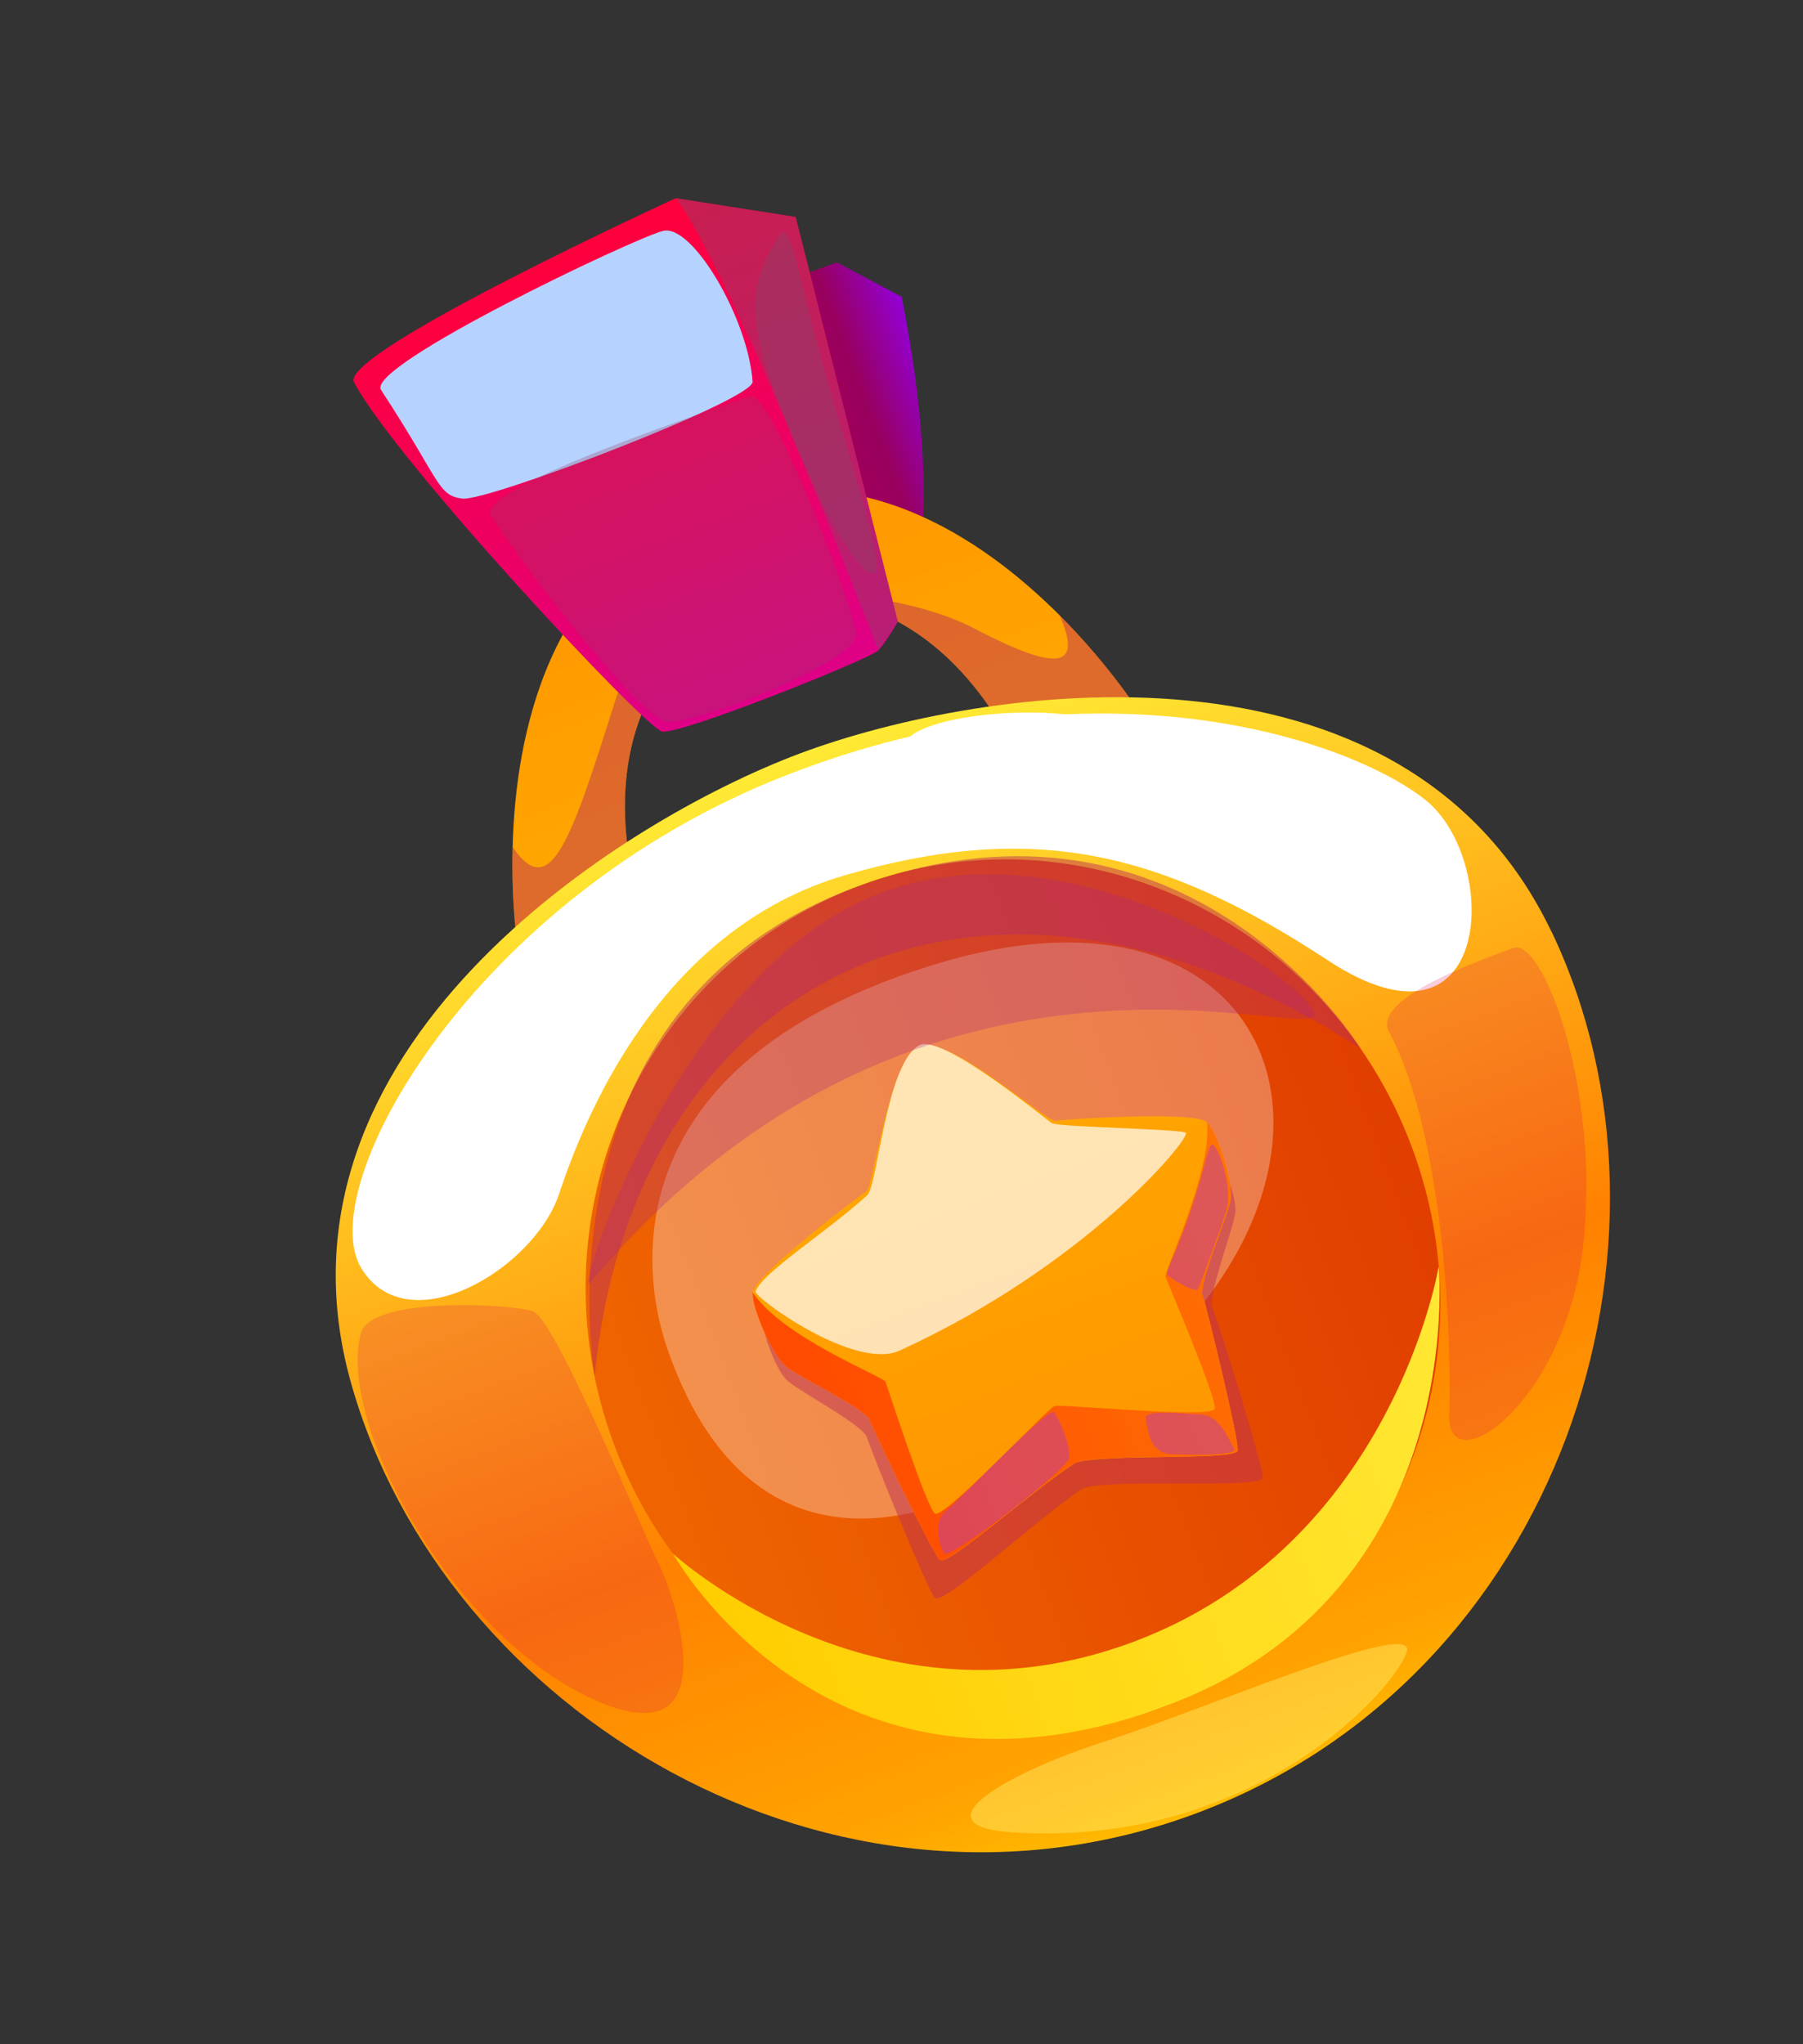 <svg width="172" height="195" viewBox="0 0 172 195" fill="none" xmlns="http://www.w3.org/2000/svg">
<rect x="0" y="0" width="172" height="195" fill="#333333" stroke="none"/>
<g clip-path="url(#clip0_14_2109)">
<path d="M86.018 28.314L79.832 25.024L49.084 36.301L69.794 65.236L86.67 58.918C86.67 58.918 90.34 49.984 86.018 28.314Z" fill="url(#paint0_linear_14_2109)"/>
<path d="M108.919 68.293L97.371 72.616C87.386 52.019 70.951 57.489 70.951 57.489C70.951 57.489 54.964 64.157 60.96 86.248L49.412 90.571C49.412 90.571 48.757 86.481 48.904 80.799C49.169 70.213 52.249 54.111 67.543 48.386C81.637 43.109 93.679 51.286 101.088 58.699C106.044 63.667 108.919 68.293 108.919 68.293Z" fill="url(#paint1_linear_14_2109)"/>
<g style="mix-blend-mode:multiply" opacity="0.5">
<path d="M108.919 68.293L97.371 72.616C87.386 52.019 70.951 57.489 70.951 57.489C70.951 57.489 54.964 64.157 60.96 86.248L49.412 90.571C49.412 90.571 48.757 86.481 48.904 80.799C52.539 86.143 54.486 80.108 58.72 66.745C62.957 53.392 84.731 55.651 92.874 59.916C101.016 64.182 103.285 63.739 101.088 58.699C106.044 63.667 108.919 68.293 108.919 68.293Z" fill="#BE2F55"/>
</g>
<path d="M148.013 88.893C133.872 59.249 93.639 65.385 76.323 71.868C59.007 78.351 24.637 100.145 33.449 131.784C42.252 163.426 79.536 185.922 114.178 172.952C148.82 159.983 162.155 118.537 148.023 88.89L148.013 88.893Z" fill="url(#paint2_linear_14_2109)"/>
<path d="M33.771 36.47C37.824 44.072 61.471 69.388 63.143 69.776C64.806 70.168 83.069 62.819 83.793 62.045C84.518 61.272 85.652 59.31 85.652 59.31L75.905 20.696L64.461 18.905C64.461 18.905 32.286 33.673 33.771 36.47Z" fill="url(#paint3_linear_14_2109)"/>
<path d="M111.28 162.73C132.284 154.866 142.755 130.977 134.667 109.373C126.578 87.768 102.994 76.629 81.989 84.493C60.985 92.356 50.514 116.245 58.602 137.85C66.691 159.454 90.275 170.593 111.28 162.73Z" fill="url(#paint4_linear_14_2109)"/>
<path d="M64.191 148.186C64.191 148.186 78.891 174.845 111.276 162.72C140.252 151.872 137.24 120.838 137.24 120.838C137.24 120.838 132.869 147.354 108.117 156.621C83.365 165.888 64.182 148.19 64.182 148.19L64.191 148.186Z" fill="url(#paint5_linear_14_2109)"/>
<g style="mix-blend-mode:soft-light" opacity="0.3">
<path d="M63.673 128.69C72.956 155.455 97.141 145.13 113.744 125.588C130.346 106.047 119.308 82.865 89.406 91.924C59.504 100.983 60.713 120.157 63.673 128.69Z" fill="white"/>
</g>
<g style="mix-blend-mode:multiply" opacity="0.5">
<path d="M56.724 131.292C60.312 94.157 92.532 75.976 129.8 100.026C129.8 100.026 113.445 73.08 81.989 84.493C50.534 95.906 56.724 131.292 56.724 131.292Z" fill="#BE2F55"/>
</g>
<g style="mix-blend-mode:soft-light">
<path d="M34.459 120.963C38.88 128.266 50.949 121.057 53.33 113.898C55.711 106.739 62.853 88.624 80.667 83.472C98.481 78.319 110.706 81.109 126.641 91.588C142.567 102.069 143.177 82.023 135.959 76.29C128.731 70.56 104.805 62.294 74.926 73.982C45.047 85.67 29.808 113.275 34.459 120.963Z" fill="white"/>
</g>
<g style="mix-blend-mode:multiply" opacity="0.2">
<path d="M34.42 127.192C32.175 135.624 42.865 155.594 56.196 161.911C69.527 168.228 64.607 152.718 62.831 149.144C61.046 145.573 52.977 125.818 50.846 125.089C48.719 124.369 35.363 123.635 34.42 127.192Z" fill="#DA0553"/>
</g>
<g style="mix-blend-mode:multiply" opacity="0.2">
<path d="M132.504 98.405C137.9 108.568 138.479 128.34 138.255 134.959C138.028 141.568 149.288 133.968 151.007 118.994C152.736 104.018 147.18 89.376 144.361 90.431C141.542 91.487 130.788 95.192 132.498 98.418L132.504 98.405Z" fill="#DA0553"/>
</g>
<path opacity="0.5" d="M96.629 174.792C120.036 176.28 133.378 160.692 134.218 157.516C135.045 154.334 115.008 163.021 105.375 166.125C95.733 169.233 87.377 174.209 96.642 174.798L96.629 174.792Z" fill="#FFE861"/>
<g style="mix-blend-mode:multiply" opacity="0.5">
<path d="M64.461 18.905C64.461 18.905 69.013 23.907 83.793 62.045L85.652 59.31L75.905 20.696L64.461 18.905Z" fill="#923B66"/>
</g>
<g style="mix-blend-mode:soft-light">
<path d="M36.348 37.193C42.055 45.905 41.716 47.281 44.128 47.563C46.549 47.842 71.909 38.145 71.795 36.415C71.373 30.38 66.039 21.325 63.249 22.028C60.449 22.735 34.863 34.908 36.348 37.193Z" fill="#B6D3FF"/>
</g>
<g style="mix-blend-mode:multiply" opacity="0.3">
<path d="M46.826 49.18C50.712 55.167 61.258 68.677 63.693 68.877C66.127 69.076 81.986 63.235 81.661 60.398C81.323 57.557 73.445 36.972 71.525 37.776C69.606 38.58 45.099 46.506 46.826 49.18Z" fill="#963B66"/>
</g>
<g style="mix-blend-mode:multiply" opacity="0.5">
<path d="M74.253 22.585C71.267 27.473 70.963 30.427 75.526 41.532C80.09 52.637 83.207 55.858 83.614 54.35C84.021 52.841 81.112 44.075 78.553 34.985C75.994 25.895 75.446 20.612 74.249 22.576L74.253 22.585Z" fill="#923B66"/>
</g>
<g style="mix-blend-mode:multiply" opacity="0.5">
<path d="M115.091 108.651C113.934 107.642 101.741 108.673 100.861 108.831C100.109 108.963 93.913 103.936 90.33 102.95C89.613 102.717 89.025 102.659 88.668 102.846C85.949 104.11 84.172 114.908 83.404 115.367C82.627 115.829 72.764 123.055 72.554 124.575C72.338 126.109 73.919 130.674 75.134 131.725C76.353 132.784 82.355 135.951 82.707 137.122C83.067 138.311 88.402 151.562 89.176 152.404C89.954 153.255 98.683 145.054 103.313 141.965C106.281 140.992 120.434 142.09 120.465 140.946C120.496 139.803 116.183 125.914 115.673 124.78C115.167 123.656 117.613 117.327 117.84 115.737C118.061 114.159 116.261 109.665 115.091 108.651Z" fill="#BE2F55"/>
</g>
<path d="M117.364 114.58C117.034 116.209 114.314 122.491 114.724 123.587C115.135 124.683 118.186 137.368 118.077 138.36C117.971 139.36 105.331 138.625 102.595 139.532C98.304 142.302 90.392 149.461 89.658 148.785C88.921 148.1 83.387 136.569 82.977 135.473C82.566 134.377 76.389 131.426 75.071 130.414C73.752 129.402 71.716 124.847 71.805 123.286C71.893 121.726 81.794 114.176 82.596 113.694C83.385 113.206 84.76 101.106 87.69 99.721C90.81 98.841 99.793 107.063 100.709 106.913C101.624 106.762 114.055 105.942 115.147 107.06C116.238 108.178 117.694 112.951 117.364 114.58Z" fill="url(#paint6_linear_14_2109)"/>
<path d="M117.364 114.58C117.034 116.209 114.314 122.491 114.724 123.587C115.135 124.683 118.186 137.368 118.077 138.36C117.971 139.36 104.852 138.602 102.595 139.532C99.203 141.539 90.391 149.461 89.658 148.785C88.921 148.1 83.387 136.569 82.976 135.473C82.566 134.377 76.389 131.426 75.071 130.414C73.752 129.402 71.716 124.847 71.804 123.286C74.651 127.581 84.303 131.346 84.475 131.805C84.647 132.263 88.366 143.738 89.181 144.373C89.995 145.007 99.901 134.39 100.575 134.138C101.25 133.885 115.693 135.387 115.89 134.373C116.087 133.36 111.357 122.264 111.185 121.805C111.013 121.346 115.617 111.796 115.147 107.06C116.238 108.178 117.694 112.951 117.364 114.58Z" fill="url(#paint7_linear_14_2109)"/>
<g style="mix-blend-mode:soft-light" opacity="0.7">
<path d="M85.829 128.831C81.515 130.799 71.88 123.717 72.076 123.185C72.756 121.35 78.793 117.595 82.719 114.021C83.748 113.092 84.514 101.476 87.687 99.711C89.861 98.502 100.078 107.053 100.385 107.162C101.421 107.532 113.028 107.704 113.142 108.067C113.389 108.839 103.436 120.787 85.829 128.831Z" fill="white"/>
</g>
<g style="mix-blend-mode:multiply" opacity="0.5">
<path d="M111.421 121.695C112.469 122.467 114.121 123.343 114.296 122.957C114.472 122.571 116.925 116.004 117.099 115.042C117.521 112.802 115.981 108.52 115.509 109.284C115.037 110.048 115.01 111.201 113.608 115.442C112.206 119.682 111.015 121.409 111.412 121.699L111.421 121.695Z" fill="#BD3EA9"/>
</g>
<g style="mix-blend-mode:multiply" opacity="0.5">
<path d="M100.513 134.684C100.781 134.744 102.486 138.527 101.9 139.301C100.272 141.427 90.408 148.878 90.048 148.202C89.688 147.525 88.851 145.233 90.317 144.043C91.783 142.854 99.678 134.506 100.513 134.684Z" fill="#BD3EA9"/>
</g>
<g style="mix-blend-mode:multiply" opacity="0.5">
<path d="M117.735 138.188C117.007 136.87 116.273 135.052 114.62 134.945C112.967 134.837 109.179 134.472 109.314 135.233C109.459 135.991 109.463 138.626 111.774 138.722C114.075 138.822 118.081 138.828 117.735 138.188Z" fill="#BD3EA9"/>
</g>
<path d="M86.209 71.52C88.018 84.254 107.779 73.919 106.597 70.219C105.424 66.515 85.657 67.68 86.209 71.52Z" fill="white"/>
<g style="mix-blend-mode:multiply" opacity="0.3">
<path d="M56.269 122.376C88.472 84.212 127.078 100.426 125.309 96.528C123.54 92.631 100.522 77.523 82.319 85.886C64.115 94.249 54.71 124.23 56.269 122.376Z" fill="#AB2781"/>
</g>
</g>
<defs>
<linearGradient id="paint0_linear_14_2109" x1="90.127" y1="39.29" x2="55.111" y2="52.4" gradientUnits="userSpaceOnUse">
<stop stop-color="#9300D6"/>
<stop offset="0.18" stop-color="#98005E"/>
<stop offset="1" stop-color="#DC003B"/>
</linearGradient>
<linearGradient id="paint1_linear_14_2109" x1="67.533" y1="48.389" x2="79.156" y2="79.435" gradientUnits="userSpaceOnUse">
<stop stop-color="#FF9600"/>
<stop offset="1" stop-color="#FFA900"/>
</linearGradient>
<linearGradient id="paint2_linear_14_2109" x1="76.323" y1="71.868" x2="114.169" y2="172.956" gradientUnits="userSpaceOnUse">
<stop stop-color="#FFEA34"/>
<stop offset="0.63" stop-color="#FF8100"/>
<stop offset="0.92" stop-color="#FFA400"/>
<stop offset="1" stop-color="#FFBA00"/>
</linearGradient>
<linearGradient id="paint3_linear_14_2109" x1="69.573" y1="67.956" x2="52.839" y2="23.256" gradientUnits="userSpaceOnUse">
<stop stop-color="#DE0086"/>
<stop offset="1" stop-color="#FF003B"/>
</linearGradient>
<linearGradient id="paint4_linear_14_2109" x1="58.602" y1="137.85" x2="134.676" y2="109.369" gradientUnits="userSpaceOnUse">
<stop offset="0.04" stop-color="#EF6300"/>
<stop offset="1" stop-color="#E13E00"/>
</linearGradient>
<linearGradient id="paint5_linear_14_2109" x1="69.475" y1="162.3" x2="142.533" y2="134.948" gradientUnits="userSpaceOnUse">
<stop stop-color="#FFCD00"/>
<stop offset="1" stop-color="#FFE834"/>
</linearGradient>
<linearGradient id="paint6_linear_14_2109" x1="104.152" y1="143.69" x2="87.687" y2="99.711" gradientUnits="userSpaceOnUse">
<stop stop-color="#FF9600"/>
<stop offset="1" stop-color="#FFA900"/>
</linearGradient>
<linearGradient id="paint7_linear_14_2109" x1="76.841" y1="137.652" x2="120.792" y2="121.198" gradientUnits="userSpaceOnUse">
<stop offset="0.05" stop-color="#FF4B00"/>
<stop offset="1" stop-color="#FF7204"/>
</linearGradient>
<clipPath id="clip0_14_2109">
<rect width="122.75" height="161.7" fill="white" transform="translate(0 43.038) rotate(-20.525)"/>
</clipPath>
</defs>
</svg>
